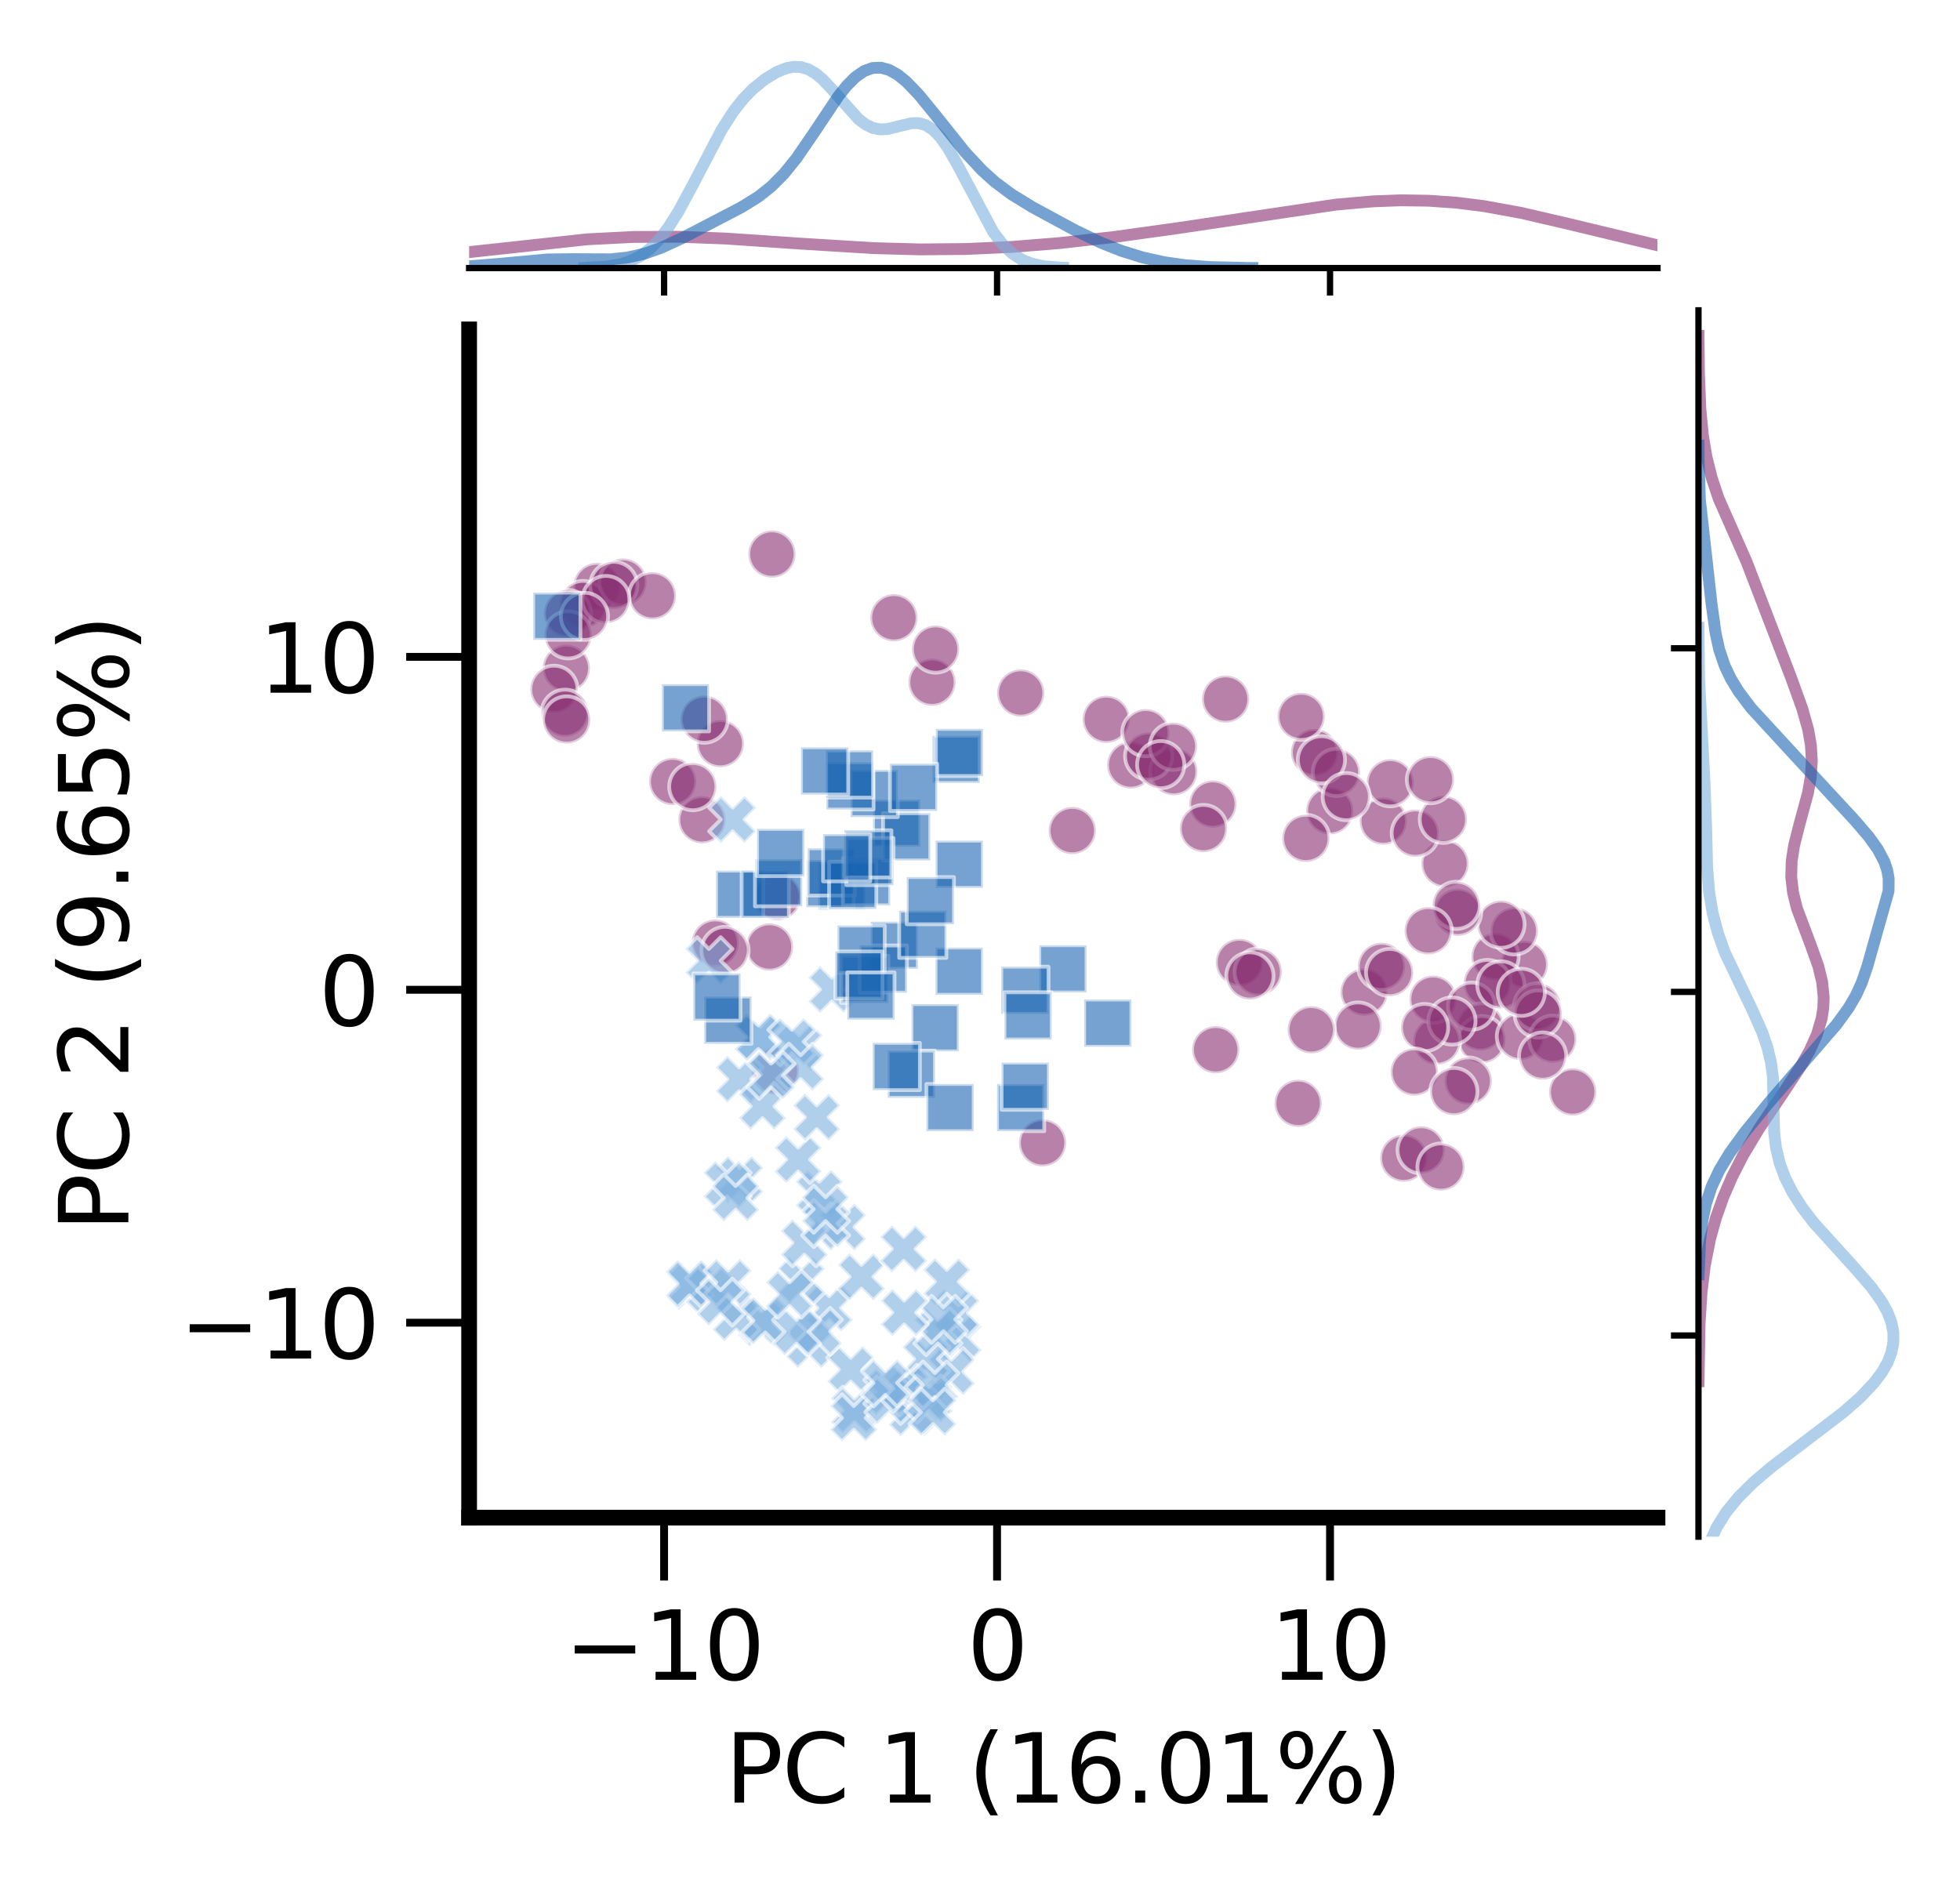 <?xml version="1.0" encoding="utf-8" standalone="no"?>
<!DOCTYPE svg PUBLIC "-//W3C//DTD SVG 1.1//EN"
  "http://www.w3.org/Graphics/SVG/1.1/DTD/svg11.dtd">
<svg xmlns:xlink="http://www.w3.org/1999/xlink" width="249.174pt" height="238.889pt" viewBox="0 0 249.174 238.889" xmlns="http://www.w3.org/2000/svg" version="1.1">
 <defs>
  <style type="text/css">*{stroke-linejoin: round; stroke-linecap: butt}</style>
 </defs>
 <g id="figure_1">
  <g id="patch_1">
   <path d="M 0 238.889 
L 249.174 238.889 
L 249.174 0 
L 0 0 
z
" style="fill: #ffffff"/>
  </g>
  <g id="axes_1">
   <g id="patch_2">
    <path d="M 59.639 192.961 
L 210.717 192.961 
L 210.717 41.884 
L 59.639 41.884 
z
" style="fill: #ffffff"/>
   </g>
   <g id="PathCollection_1">
    <defs>
     <path id="m4acdd5d699" d="M 0 3 
C 0.796 3 1.559 2.684 2.121 2.121 
C 2.684 1.559 3 0.796 3 0 
C 3 -0.796 2.684 -1.559 2.121 -2.121 
C 1.559 -2.684 0.796 -3 0 -3 
C -0.796 -3 -1.559 -2.684 -2.121 -2.121 
C -2.684 -1.559 -3 -0.796 -3 0 
C -3 0.796 -2.684 1.559 -2.121 2.121 
C -1.559 2.684 -0.796 3 0 3 
z
" style="stroke: #ffffff; stroke-opacity: 0.6; stroke-width: 0.48"/>
    </defs>
    <g clip-path="url(#p2f8d79df01)">
     <use xlink:href="#m4acdd5d699" x="91.573" y="94.551" style="fill: #882e72; fill-opacity: 0.6; stroke: #ffffff; stroke-opacity: 0.6; stroke-width: 0.48"/>
     <use xlink:href="#m4acdd5d699" x="193.778" y="122.62" style="fill: #882e72; fill-opacity: 0.6; stroke: #ffffff; stroke-opacity: 0.6; stroke-width: 0.48"/>
     <use xlink:href="#m4acdd5d699" x="190.067" y="121.63" style="fill: #882e72; fill-opacity: 0.6; stroke: #ffffff; stroke-opacity: 0.6; stroke-width: 0.48"/>
     <use xlink:href="#m4acdd5d699" x="189.081" y="125.048" style="fill: #882e72; fill-opacity: 0.6; stroke: #ffffff; stroke-opacity: 0.6; stroke-width: 0.48"/>
     <use xlink:href="#m4acdd5d699" x="154.188" y="102.236" style="fill: #882e72; fill-opacity: 0.6; stroke: #ffffff; stroke-opacity: 0.6; stroke-width: 0.48"/>
     <use xlink:href="#m4acdd5d699" x="89.246" y="104.228" style="fill: #882e72; fill-opacity: 0.6; stroke: #ffffff; stroke-opacity: 0.6; stroke-width: 0.48"/>
     <use xlink:href="#m4acdd5d699" x="188.191" y="130.583" style="fill: #882e72; fill-opacity: 0.6; stroke: #ffffff; stroke-opacity: 0.6; stroke-width: 0.48"/>
     <use xlink:href="#m4acdd5d699" x="192.509" y="118.36" style="fill: #882e72; fill-opacity: 0.6; stroke: #ffffff; stroke-opacity: 0.6; stroke-width: 0.48"/>
     <use xlink:href="#m4acdd5d699" x="167.118" y="95.669" style="fill: #882e72; fill-opacity: 0.6; stroke: #ffffff; stroke-opacity: 0.6; stroke-width: 0.48"/>
     <use xlink:href="#m4acdd5d699" x="118.484" y="86.742" style="fill: #882e72; fill-opacity: 0.6; stroke: #ffffff; stroke-opacity: 0.6; stroke-width: 0.48"/>
     <use xlink:href="#m4acdd5d699" x="169.056" y="103.092" style="fill: #882e72; fill-opacity: 0.6; stroke: #ffffff; stroke-opacity: 0.6; stroke-width: 0.48"/>
     <use xlink:href="#m4acdd5d699" x="129.761" y="88.112" style="fill: #882e72; fill-opacity: 0.6; stroke: #ffffff; stroke-opacity: 0.6; stroke-width: 0.48"/>
     <use xlink:href="#m4acdd5d699" x="175.854" y="104.393" style="fill: #882e72; fill-opacity: 0.6; stroke: #ffffff; stroke-opacity: 0.6; stroke-width: 0.48"/>
     <use xlink:href="#m4acdd5d699" x="113.642" y="78.547" style="fill: #882e72; fill-opacity: 0.6; stroke: #ffffff; stroke-opacity: 0.6; stroke-width: 0.48"/>
     <use xlink:href="#m4acdd5d699" x="188.394" y="132.178" style="fill: #882e72; fill-opacity: 0.6; stroke: #ffffff; stroke-opacity: 0.6; stroke-width: 0.48"/>
     <use xlink:href="#m4acdd5d699" x="190.817" y="117.511" style="fill: #882e72; fill-opacity: 0.6; stroke: #ffffff; stroke-opacity: 0.6; stroke-width: 0.48"/>
     <use xlink:href="#m4acdd5d699" x="178.46" y="147.257" style="fill: #882e72; fill-opacity: 0.6; stroke: #ffffff; stroke-opacity: 0.6; stroke-width: 0.48"/>
     <use xlink:href="#m4acdd5d699" x="182.653" y="132.366" style="fill: #882e72; fill-opacity: 0.6; stroke: #ffffff; stroke-opacity: 0.6; stroke-width: 0.48"/>
     <use xlink:href="#m4acdd5d699" x="182.185" y="127.048" style="fill: #882e72; fill-opacity: 0.6; stroke: #ffffff; stroke-opacity: 0.6; stroke-width: 0.48"/>
     <use xlink:href="#m4acdd5d699" x="186.653" y="137.441" style="fill: #882e72; fill-opacity: 0.6; stroke: #ffffff; stroke-opacity: 0.6; stroke-width: 0.48"/>
     <use xlink:href="#m4acdd5d699" x="173.423" y="126.139" style="fill: #882e72; fill-opacity: 0.6; stroke: #ffffff; stroke-opacity: 0.6; stroke-width: 0.48"/>
     <use xlink:href="#m4acdd5d699" x="118.94" y="82.53" style="fill: #882e72; fill-opacity: 0.6; stroke: #ffffff; stroke-opacity: 0.6; stroke-width: 0.48"/>
     <use xlink:href="#m4acdd5d699" x="165.414" y="91.086" style="fill: #882e72; fill-opacity: 0.6; stroke: #ffffff; stroke-opacity: 0.6; stroke-width: 0.48"/>
     <use xlink:href="#m4acdd5d699" x="98.133" y="70.446" style="fill: #882e72; fill-opacity: 0.6; stroke: #ffffff; stroke-opacity: 0.6; stroke-width: 0.48"/>
     <use xlink:href="#m4acdd5d699" x="143.745" y="97.263" style="fill: #882e72; fill-opacity: 0.6; stroke: #ffffff; stroke-opacity: 0.6; stroke-width: 0.48"/>
     <use xlink:href="#m4acdd5d699" x="132.54" y="145.304" style="fill: #882e72; fill-opacity: 0.6; stroke: #ffffff; stroke-opacity: 0.6; stroke-width: 0.48"/>
     <use xlink:href="#m4acdd5d699" x="98.824" y="114.023" style="fill: #882e72; fill-opacity: 0.6; stroke: #ffffff; stroke-opacity: 0.6; stroke-width: 0.48"/>
     <use xlink:href="#m4acdd5d699" x="187.075" y="127.927" style="fill: #882e72; fill-opacity: 0.6; stroke: #ffffff; stroke-opacity: 0.6; stroke-width: 0.48"/>
     <use xlink:href="#m4acdd5d699" x="183.704" y="109.811" style="fill: #882e72; fill-opacity: 0.6; stroke: #ffffff; stroke-opacity: 0.6; stroke-width: 0.48"/>
     <use xlink:href="#m4acdd5d699" x="149.218" y="98.11" style="fill: #882e72; fill-opacity: 0.6; stroke: #ffffff; stroke-opacity: 0.6; stroke-width: 0.48"/>
     <use xlink:href="#m4acdd5d699" x="179.925" y="105.931" style="fill: #882e72; fill-opacity: 0.6; stroke: #ffffff; stroke-opacity: 0.6; stroke-width: 0.48"/>
     <use xlink:href="#m4acdd5d699" x="136.316" y="105.603" style="fill: #882e72; fill-opacity: 0.6; stroke: #ffffff; stroke-opacity: 0.6; stroke-width: 0.48"/>
     <use xlink:href="#m4acdd5d699" x="155.812" y="88.887" style="fill: #882e72; fill-opacity: 0.6; stroke: #ffffff; stroke-opacity: 0.6; stroke-width: 0.48"/>
     <use xlink:href="#m4acdd5d699" x="199.933" y="138.835" style="fill: #882e72; fill-opacity: 0.6; stroke: #ffffff; stroke-opacity: 0.6; stroke-width: 0.48"/>
     <use xlink:href="#m4acdd5d699" x="152.991" y="105.341" style="fill: #882e72; fill-opacity: 0.6; stroke: #ffffff; stroke-opacity: 0.6; stroke-width: 0.48"/>
     <use xlink:href="#m4acdd5d699" x="146.028" y="96.132" style="fill: #882e72; fill-opacity: 0.6; stroke: #ffffff; stroke-opacity: 0.6; stroke-width: 0.48"/>
     <use xlink:href="#m4acdd5d699" x="75.894" y="74.564" style="fill: #882e72; fill-opacity: 0.6; stroke: #ffffff; stroke-opacity: 0.6; stroke-width: 0.48"/>
     <use xlink:href="#m4acdd5d699" x="72.001" y="84.958" style="fill: #882e72; fill-opacity: 0.6; stroke: #ffffff; stroke-opacity: 0.6; stroke-width: 0.48"/>
     <use xlink:href="#m4acdd5d699" x="185.309" y="115.994" style="fill: #882e72; fill-opacity: 0.6; stroke: #ffffff; stroke-opacity: 0.6; stroke-width: 0.48"/>
     <use xlink:href="#m4acdd5d699" x="185.134" y="115.105" style="fill: #882e72; fill-opacity: 0.6; stroke: #ffffff; stroke-opacity: 0.6; stroke-width: 0.48"/>
     <use xlink:href="#m4acdd5d699" x="140.638" y="91.46" style="fill: #882e72; fill-opacity: 0.6; stroke: #ffffff; stroke-opacity: 0.6; stroke-width: 0.48"/>
     <use xlink:href="#m4acdd5d699" x="184.584" y="129.815" style="fill: #882e72; fill-opacity: 0.6; stroke: #ffffff; stroke-opacity: 0.6; stroke-width: 0.48"/>
     <use xlink:href="#m4acdd5d699" x="180.67" y="146.209" style="fill: #882e72; fill-opacity: 0.6; stroke: #ffffff; stroke-opacity: 0.6; stroke-width: 0.48"/>
     <use xlink:href="#m4acdd5d699" x="190.804" y="125.222" style="fill: #882e72; fill-opacity: 0.6; stroke: #ffffff; stroke-opacity: 0.6; stroke-width: 0.48"/>
     <use xlink:href="#m4acdd5d699" x="70.423" y="87.64" style="fill: #882e72; fill-opacity: 0.6; stroke: #ffffff; stroke-opacity: 0.6; stroke-width: 0.48"/>
     <use xlink:href="#m4acdd5d699" x="166.012" y="106.591" style="fill: #882e72; fill-opacity: 0.6; stroke: #ffffff; stroke-opacity: 0.6; stroke-width: 0.48"/>
     <use xlink:href="#m4acdd5d699" x="176.745" y="99.527" style="fill: #882e72; fill-opacity: 0.6; stroke: #ffffff; stroke-opacity: 0.6; stroke-width: 0.48"/>
     <use xlink:href="#m4acdd5d699" x="145.663" y="93.157" style="fill: #882e72; fill-opacity: 0.6; stroke: #ffffff; stroke-opacity: 0.6; stroke-width: 0.48"/>
     <use xlink:href="#m4acdd5d699" x="74.13" y="76.859" style="fill: #882e72; fill-opacity: 0.6; stroke: #ffffff; stroke-opacity: 0.6; stroke-width: 0.48"/>
     <use xlink:href="#m4acdd5d699" x="183.491" y="104.178" style="fill: #882e72; fill-opacity: 0.6; stroke: #ffffff; stroke-opacity: 0.6; stroke-width: 0.48"/>
     <use xlink:href="#m4acdd5d699" x="149.166" y="94.889" style="fill: #882e72; fill-opacity: 0.6; stroke: #ffffff; stroke-opacity: 0.6; stroke-width: 0.48"/>
     <use xlink:href="#m4acdd5d699" x="172.647" y="130.456" style="fill: #882e72; fill-opacity: 0.6; stroke: #ffffff; stroke-opacity: 0.6; stroke-width: 0.48"/>
     <use xlink:href="#m4acdd5d699" x="71.827" y="90.682" style="fill: #882e72; fill-opacity: 0.6; stroke: #ffffff; stroke-opacity: 0.6; stroke-width: 0.48"/>
     <use xlink:href="#m4acdd5d699" x="157.563" y="122.365" style="fill: #882e72; fill-opacity: 0.6; stroke: #ffffff; stroke-opacity: 0.6; stroke-width: 0.48"/>
     <use xlink:href="#m4acdd5d699" x="181.849" y="99.137" style="fill: #882e72; fill-opacity: 0.6; stroke: #ffffff; stroke-opacity: 0.6; stroke-width: 0.48"/>
     <use xlink:href="#m4acdd5d699" x="181.11" y="130.648" style="fill: #882e72; fill-opacity: 0.6; stroke: #ffffff; stroke-opacity: 0.6; stroke-width: 0.48"/>
     <use xlink:href="#m4acdd5d699" x="169.893" y="98.209" style="fill: #882e72; fill-opacity: 0.6; stroke: #ffffff; stroke-opacity: 0.6; stroke-width: 0.48"/>
     <use xlink:href="#m4acdd5d699" x="167.994" y="96.605" style="fill: #882e72; fill-opacity: 0.6; stroke: #ffffff; stroke-opacity: 0.6; stroke-width: 0.48"/>
     <use xlink:href="#m4acdd5d699" x="147.558" y="97.221" style="fill: #882e72; fill-opacity: 0.6; stroke: #ffffff; stroke-opacity: 0.6; stroke-width: 0.48"/>
     <use xlink:href="#m4acdd5d699" x="72.04" y="91.539" style="fill: #882e72; fill-opacity: 0.6; stroke: #ffffff; stroke-opacity: 0.6; stroke-width: 0.48"/>
     <use xlink:href="#m4acdd5d699" x="159.955" y="123.58" style="fill: #882e72; fill-opacity: 0.6; stroke: #ffffff; stroke-opacity: 0.6; stroke-width: 0.48"/>
     <use xlink:href="#m4acdd5d699" x="171.148" y="101.289" style="fill: #882e72; fill-opacity: 0.6; stroke: #ffffff; stroke-opacity: 0.6; stroke-width: 0.48"/>
     <use xlink:href="#m4acdd5d699" x="181.568" y="118.347" style="fill: #882e72; fill-opacity: 0.6; stroke: #ffffff; stroke-opacity: 0.6; stroke-width: 0.48"/>
     <use xlink:href="#m4acdd5d699" x="85.514" y="99.367" style="fill: #882e72; fill-opacity: 0.6; stroke: #ffffff; stroke-opacity: 0.6; stroke-width: 0.48"/>
     <use xlink:href="#m4acdd5d699" x="193.289" y="131.772" style="fill: #882e72; fill-opacity: 0.6; stroke: #ffffff; stroke-opacity: 0.6; stroke-width: 0.48"/>
     <use xlink:href="#m4acdd5d699" x="179.796" y="136.302" style="fill: #882e72; fill-opacity: 0.6; stroke: #ffffff; stroke-opacity: 0.6; stroke-width: 0.48"/>
     <use xlink:href="#m4acdd5d699" x="97.823" y="120.406" style="fill: #882e72; fill-opacity: 0.6; stroke: #ffffff; stroke-opacity: 0.6; stroke-width: 0.48"/>
     <use xlink:href="#m4acdd5d699" x="183.195" y="148.38" style="fill: #882e72; fill-opacity: 0.6; stroke: #ffffff; stroke-opacity: 0.6; stroke-width: 0.48"/>
     <use xlink:href="#m4acdd5d699" x="98.586" y="136.158" style="fill: #882e72; fill-opacity: 0.6; stroke: #ffffff; stroke-opacity: 0.6; stroke-width: 0.48"/>
     <use xlink:href="#m4acdd5d699" x="166.696" y="130.932" style="fill: #882e72; fill-opacity: 0.6; stroke: #ffffff; stroke-opacity: 0.6; stroke-width: 0.48"/>
     <use xlink:href="#m4acdd5d699" x="90.922" y="119.907" style="fill: #882e72; fill-opacity: 0.6; stroke: #ffffff; stroke-opacity: 0.6; stroke-width: 0.48"/>
     <use xlink:href="#m4acdd5d699" x="184.821" y="138.784" style="fill: #882e72; fill-opacity: 0.6; stroke: #ffffff; stroke-opacity: 0.6; stroke-width: 0.48"/>
     <use xlink:href="#m4acdd5d699" x="158.901" y="124.085" style="fill: #882e72; fill-opacity: 0.6; stroke: #ffffff; stroke-opacity: 0.6; stroke-width: 0.48"/>
     <use xlink:href="#m4acdd5d699" x="154.551" y="133.466" style="fill: #882e72; fill-opacity: 0.6; stroke: #ffffff; stroke-opacity: 0.6; stroke-width: 0.48"/>
     <use xlink:href="#m4acdd5d699" x="165.033" y="140.284" style="fill: #882e72; fill-opacity: 0.6; stroke: #ffffff; stroke-opacity: 0.6; stroke-width: 0.48"/>
     <use xlink:href="#m4acdd5d699" x="89.529" y="91.442" style="fill: #882e72; fill-opacity: 0.6; stroke: #ffffff; stroke-opacity: 0.6; stroke-width: 0.48"/>
     <use xlink:href="#m4acdd5d699" x="195.44" y="128.008" style="fill: #882e72; fill-opacity: 0.6; stroke: #ffffff; stroke-opacity: 0.6; stroke-width: 0.48"/>
     <use xlink:href="#m4acdd5d699" x="175.632" y="122.873" style="fill: #882e72; fill-opacity: 0.6; stroke: #ffffff; stroke-opacity: 0.6; stroke-width: 0.48"/>
     <use xlink:href="#m4acdd5d699" x="79.207" y="74.005" style="fill: #882e72; fill-opacity: 0.6; stroke: #ffffff; stroke-opacity: 0.6; stroke-width: 0.48"/>
     <use xlink:href="#m4acdd5d699" x="197.405" y="132.128" style="fill: #882e72; fill-opacity: 0.6; stroke: #ffffff; stroke-opacity: 0.6; stroke-width: 0.48"/>
     <use xlink:href="#m4acdd5d699" x="176.662" y="123.654" style="fill: #882e72; fill-opacity: 0.6; stroke: #ffffff; stroke-opacity: 0.6; stroke-width: 0.48"/>
     <use xlink:href="#m4acdd5d699" x="195.552" y="128.93" style="fill: #882e72; fill-opacity: 0.6; stroke: #ffffff; stroke-opacity: 0.6; stroke-width: 0.48"/>
     <use xlink:href="#m4acdd5d699" x="78.03" y="74.432" style="fill: #882e72; fill-opacity: 0.6; stroke: #ffffff; stroke-opacity: 0.6; stroke-width: 0.48"/>
     <use xlink:href="#m4acdd5d699" x="193.403" y="126.167" style="fill: #882e72; fill-opacity: 0.6; stroke: #ffffff; stroke-opacity: 0.6; stroke-width: 0.48"/>
     <use xlink:href="#m4acdd5d699" x="72.151" y="77.995" style="fill: #882e72; fill-opacity: 0.6; stroke: #ffffff; stroke-opacity: 0.6; stroke-width: 0.48"/>
     <use xlink:href="#m4acdd5d699" x="82.942" y="75.752" style="fill: #882e72; fill-opacity: 0.6; stroke: #ffffff; stroke-opacity: 0.6; stroke-width: 0.48"/>
     <use xlink:href="#m4acdd5d699" x="72.219" y="80.719" style="fill: #882e72; fill-opacity: 0.6; stroke: #ffffff; stroke-opacity: 0.6; stroke-width: 0.48"/>
     <use xlink:href="#m4acdd5d699" x="88.075" y="100.017" style="fill: #882e72; fill-opacity: 0.6; stroke: #ffffff; stroke-opacity: 0.6; stroke-width: 0.48"/>
     <use xlink:href="#m4acdd5d699" x="77.037" y="76.227" style="fill: #882e72; fill-opacity: 0.6; stroke: #ffffff; stroke-opacity: 0.6; stroke-width: 0.48"/>
     <use xlink:href="#m4acdd5d699" x="74.304" y="78.369" style="fill: #882e72; fill-opacity: 0.6; stroke: #ffffff; stroke-opacity: 0.6; stroke-width: 0.48"/>
     <use xlink:href="#m4acdd5d699" x="92.177" y="120.841" style="fill: #882e72; fill-opacity: 0.6; stroke: #ffffff; stroke-opacity: 0.6; stroke-width: 0.48"/>
     <use xlink:href="#m4acdd5d699" x="196.116" y="134.273" style="fill: #882e72; fill-opacity: 0.6; stroke: #ffffff; stroke-opacity: 0.6; stroke-width: 0.48"/>
    </g>
   </g>
   <g id="PathCollection_2">
    <defs>
     <path id="m253d7f00d8" d="M -1.5 3 
L 0 1.5 
L 1.5 3 
L 3 1.5 
L 1.5 0 
L 3 -1.5 
L 1.5 -3 
L 0 -1.5 
L -1.5 -3 
L -3 -1.5 
L -1.5 0 
L -3 1.5 
z
" style="stroke: #ffffff; stroke-opacity: 0.6; stroke-width: 0.48"/>
    </defs>
    <g clip-path="url(#p2f8d79df01)">
     <use xlink:href="#m253d7f00d8" x="105.416" y="166.308" style="fill: #7bafde; fill-opacity: 0.6; stroke: #ffffff; stroke-opacity: 0.6; stroke-width: 0.48"/>
     <use xlink:href="#m253d7f00d8" x="101.86" y="162.818" style="fill: #7bafde; fill-opacity: 0.6; stroke: #ffffff; stroke-opacity: 0.6; stroke-width: 0.48"/>
     <use xlink:href="#m253d7f00d8" x="121.803" y="170.159" style="fill: #7bafde; fill-opacity: 0.6; stroke: #ffffff; stroke-opacity: 0.6; stroke-width: 0.48"/>
     <use xlink:href="#m253d7f00d8" x="117.504" y="177.829" style="fill: #7bafde; fill-opacity: 0.6; stroke: #ffffff; stroke-opacity: 0.6; stroke-width: 0.48"/>
     <use xlink:href="#m253d7f00d8" x="94.054" y="149.995" style="fill: #7bafde; fill-opacity: 0.6; stroke: #ffffff; stroke-opacity: 0.6; stroke-width: 0.48"/>
     <use xlink:href="#m253d7f00d8" x="90.122" y="122.156" style="fill: #7bafde; fill-opacity: 0.6; stroke: #ffffff; stroke-opacity: 0.6; stroke-width: 0.48"/>
     <use xlink:href="#m253d7f00d8" x="109.514" y="162.334" style="fill: #7bafde; fill-opacity: 0.6; stroke: #ffffff; stroke-opacity: 0.6; stroke-width: 0.48"/>
     <use xlink:href="#m253d7f00d8" x="93.143" y="104.192" style="fill: #7bafde; fill-opacity: 0.6; stroke: #ffffff; stroke-opacity: 0.6; stroke-width: 0.48"/>
     <use xlink:href="#m253d7f00d8" x="114.89" y="158.791" style="fill: #7bafde; fill-opacity: 0.6; stroke: #ffffff; stroke-opacity: 0.6; stroke-width: 0.48"/>
     <use xlink:href="#m253d7f00d8" x="104.156" y="151.759" style="fill: #7bafde; fill-opacity: 0.6; stroke: #ffffff; stroke-opacity: 0.6; stroke-width: 0.48"/>
     <use xlink:href="#m253d7f00d8" x="105.759" y="125.814" style="fill: #7bafde; fill-opacity: 0.6; stroke: #ffffff; stroke-opacity: 0.6; stroke-width: 0.48"/>
     <use xlink:href="#m253d7f00d8" x="102.253" y="158.014" style="fill: #7bafde; fill-opacity: 0.6; stroke: #ffffff; stroke-opacity: 0.6; stroke-width: 0.48"/>
     <use xlink:href="#m253d7f00d8" x="102.922" y="170.954" style="fill: #7bafde; fill-opacity: 0.6; stroke: #ffffff; stroke-opacity: 0.6; stroke-width: 0.48"/>
     <use xlink:href="#m253d7f00d8" x="108.156" y="174.135" style="fill: #7bafde; fill-opacity: 0.6; stroke: #ffffff; stroke-opacity: 0.6; stroke-width: 0.48"/>
     <use xlink:href="#m253d7f00d8" x="121.521" y="166.912" style="fill: #7bafde; fill-opacity: 0.6; stroke: #ffffff; stroke-opacity: 0.6; stroke-width: 0.48"/>
     <use xlink:href="#m253d7f00d8" x="101.465" y="147.432" style="fill: #7bafde; fill-opacity: 0.6; stroke: #ffffff; stroke-opacity: 0.6; stroke-width: 0.48"/>
     <use xlink:href="#m253d7f00d8" x="101.575" y="133.148" style="fill: #7bafde; fill-opacity: 0.6; stroke: #ffffff; stroke-opacity: 0.6; stroke-width: 0.48"/>
     <use xlink:href="#m253d7f00d8" x="93.973" y="137.223" style="fill: #7bafde; fill-opacity: 0.6; stroke: #ffffff; stroke-opacity: 0.6; stroke-width: 0.48"/>
     <use xlink:href="#m253d7f00d8" x="96.651" y="132.02" style="fill: #7bafde; fill-opacity: 0.6; stroke: #ffffff; stroke-opacity: 0.6; stroke-width: 0.48"/>
     <use xlink:href="#m253d7f00d8" x="120.362" y="162.962" style="fill: #7bafde; fill-opacity: 0.6; stroke: #ffffff; stroke-opacity: 0.6; stroke-width: 0.48"/>
     <use xlink:href="#m253d7f00d8" x="98.264" y="136.611" style="fill: #7bafde; fill-opacity: 0.6; stroke: #ffffff; stroke-opacity: 0.6; stroke-width: 0.48"/>
     <use xlink:href="#m253d7f00d8" x="96.4" y="131.874" style="fill: #7bafde; fill-opacity: 0.6; stroke: #ffffff; stroke-opacity: 0.6; stroke-width: 0.48"/>
     <use xlink:href="#m253d7f00d8" x="115.998" y="179.625" style="fill: #7bafde; fill-opacity: 0.6; stroke: #ffffff; stroke-opacity: 0.6; stroke-width: 0.48"/>
     <use xlink:href="#m253d7f00d8" x="100.667" y="132.436" style="fill: #7bafde; fill-opacity: 0.6; stroke: #ffffff; stroke-opacity: 0.6; stroke-width: 0.48"/>
     <use xlink:href="#m253d7f00d8" x="107.119" y="156.007" style="fill: #7bafde; fill-opacity: 0.6; stroke: #ffffff; stroke-opacity: 0.6; stroke-width: 0.48"/>
     <use xlink:href="#m253d7f00d8" x="104.958" y="155.567" style="fill: #7bafde; fill-opacity: 0.6; stroke: #ffffff; stroke-opacity: 0.6; stroke-width: 0.48"/>
     <use xlink:href="#m253d7f00d8" x="108.634" y="179.305" style="fill: #7bafde; fill-opacity: 0.6; stroke: #ffffff; stroke-opacity: 0.6; stroke-width: 0.48"/>
     <use xlink:href="#m253d7f00d8" x="104.956" y="153.742" style="fill: #7bafde; fill-opacity: 0.6; stroke: #ffffff; stroke-opacity: 0.6; stroke-width: 0.48"/>
     <use xlink:href="#m253d7f00d8" x="120.94" y="174.395" style="fill: #7bafde; fill-opacity: 0.6; stroke: #ffffff; stroke-opacity: 0.6; stroke-width: 0.48"/>
     <use xlink:href="#m253d7f00d8" x="103.836" y="142.049" style="fill: #7bafde; fill-opacity: 0.6; stroke: #ffffff; stroke-opacity: 0.6; stroke-width: 0.48"/>
     <use xlink:href="#m253d7f00d8" x="96.931" y="140.659" style="fill: #7bafde; fill-opacity: 0.6; stroke: #ffffff; stroke-opacity: 0.6; stroke-width: 0.48"/>
     <use xlink:href="#m253d7f00d8" x="101.79" y="135.684" style="fill: #7bafde; fill-opacity: 0.6; stroke: #ffffff; stroke-opacity: 0.6; stroke-width: 0.48"/>
     <use xlink:href="#m253d7f00d8" x="96.803" y="168.203" style="fill: #7bafde; fill-opacity: 0.6; stroke: #ffffff; stroke-opacity: 0.6; stroke-width: 0.48"/>
     <use xlink:href="#m253d7f00d8" x="87.786" y="163.571" style="fill: #7bafde; fill-opacity: 0.6; stroke: #ffffff; stroke-opacity: 0.6; stroke-width: 0.48"/>
     <use xlink:href="#m253d7f00d8" x="104.037" y="169.289" style="fill: #7bafde; fill-opacity: 0.6; stroke: #ffffff; stroke-opacity: 0.6; stroke-width: 0.48"/>
     <use xlink:href="#m253d7f00d8" x="93.577" y="167.543" style="fill: #7bafde; fill-opacity: 0.6; stroke: #ffffff; stroke-opacity: 0.6; stroke-width: 0.48"/>
     <use xlink:href="#m253d7f00d8" x="90.222" y="164.03" style="fill: #7bafde; fill-opacity: 0.6; stroke: #ffffff; stroke-opacity: 0.6; stroke-width: 0.48"/>
     <use xlink:href="#m253d7f00d8" x="97.29" y="167.911" style="fill: #7bafde; fill-opacity: 0.6; stroke: #ffffff; stroke-opacity: 0.6; stroke-width: 0.48"/>
     <use xlink:href="#m253d7f00d8" x="87.647" y="163.197" style="fill: #7bafde; fill-opacity: 0.6; stroke: #ffffff; stroke-opacity: 0.6; stroke-width: 0.48"/>
     <use xlink:href="#m253d7f00d8" x="92.566" y="163.053" style="fill: #7bafde; fill-opacity: 0.6; stroke: #ffffff; stroke-opacity: 0.6; stroke-width: 0.48"/>
     <use xlink:href="#m253d7f00d8" x="108.549" y="180.278" style="fill: #7bafde; fill-opacity: 0.6; stroke: #ffffff; stroke-opacity: 0.6; stroke-width: 0.48"/>
     <use xlink:href="#m253d7f00d8" x="101.271" y="169.331" style="fill: #7bafde; fill-opacity: 0.6; stroke: #ffffff; stroke-opacity: 0.6; stroke-width: 0.48"/>
     <use xlink:href="#m253d7f00d8" x="112.868" y="176.961" style="fill: #7bafde; fill-opacity: 0.6; stroke: #ffffff; stroke-opacity: 0.6; stroke-width: 0.48"/>
     <use xlink:href="#m253d7f00d8" x="98.016" y="136.738" style="fill: #7bafde; fill-opacity: 0.6; stroke: #ffffff; stroke-opacity: 0.6; stroke-width: 0.48"/>
     <use xlink:href="#m253d7f00d8" x="117.721" y="172.8" style="fill: #7bafde; fill-opacity: 0.6; stroke: #ffffff; stroke-opacity: 0.6; stroke-width: 0.48"/>
     <use xlink:href="#m253d7f00d8" x="113.004" y="178.053" style="fill: #7bafde; fill-opacity: 0.6; stroke: #ffffff; stroke-opacity: 0.6; stroke-width: 0.48"/>
     <use xlink:href="#m253d7f00d8" x="115.064" y="176.529" style="fill: #7bafde; fill-opacity: 0.6; stroke: #ffffff; stroke-opacity: 0.6; stroke-width: 0.48"/>
     <use xlink:href="#m253d7f00d8" x="118.098" y="177.882" style="fill: #7bafde; fill-opacity: 0.6; stroke: #ffffff; stroke-opacity: 0.6; stroke-width: 0.48"/>
     <use xlink:href="#m253d7f00d8" x="92.435" y="150.623" style="fill: #7bafde; fill-opacity: 0.6; stroke: #ffffff; stroke-opacity: 0.6; stroke-width: 0.48"/>
     <use xlink:href="#m253d7f00d8" x="119.232" y="169.31" style="fill: #7bafde; fill-opacity: 0.6; stroke: #ffffff; stroke-opacity: 0.6; stroke-width: 0.48"/>
     <use xlink:href="#m253d7f00d8" x="93.519" y="152.307" style="fill: #7bafde; fill-opacity: 0.6; stroke: #ffffff; stroke-opacity: 0.6; stroke-width: 0.48"/>
     <use xlink:href="#m253d7f00d8" x="91.604" y="165.557" style="fill: #7bafde; fill-opacity: 0.6; stroke: #ffffff; stroke-opacity: 0.6; stroke-width: 0.48"/>
     <use xlink:href="#m253d7f00d8" x="119.939" y="167.749" style="fill: #7bafde; fill-opacity: 0.6; stroke: #ffffff; stroke-opacity: 0.6; stroke-width: 0.48"/>
     <use xlink:href="#m253d7f00d8" x="112.548" y="175.837" style="fill: #7bafde; fill-opacity: 0.6; stroke: #ffffff; stroke-opacity: 0.6; stroke-width: 0.48"/>
     <use xlink:href="#m253d7f00d8" x="100.382" y="164.547" style="fill: #7bafde; fill-opacity: 0.6; stroke: #ffffff; stroke-opacity: 0.6; stroke-width: 0.48"/>
     <use xlink:href="#m253d7f00d8" x="118.844" y="176.1" style="fill: #7bafde; fill-opacity: 0.6; stroke: #ffffff; stroke-opacity: 0.6; stroke-width: 0.48"/>
     <use xlink:href="#m253d7f00d8" x="114.949" y="166.882" style="fill: #7bafde; fill-opacity: 0.6; stroke: #ffffff; stroke-opacity: 0.6; stroke-width: 0.48"/>
     <use xlink:href="#m253d7f00d8" x="118.604" y="179.56" style="fill: #7bafde; fill-opacity: 0.6; stroke: #ffffff; stroke-opacity: 0.6; stroke-width: 0.48"/>
    </g>
   </g>
   <g id="PathCollection_3">
    <defs>
     <path id="ma71c5774fe" d="M -3 3 
L 3 3 
L 3 -3 
L -3 -3 
z
" style="stroke: #ffffff; stroke-opacity: 0.6; stroke-width: 0.48"/>
    </defs>
    <g clip-path="url(#p2f8d79df01)">
     <use xlink:href="#ma71c5774fe" x="94.032" y="113.702" style="fill: #1965b0; fill-opacity: 0.6; stroke: #ffffff; stroke-opacity: 0.6; stroke-width: 0.48"/>
     <use xlink:href="#ma71c5774fe" x="129.753" y="140.823" style="fill: #1965b0; fill-opacity: 0.6; stroke: #ffffff; stroke-opacity: 0.6; stroke-width: 0.48"/>
     <use xlink:href="#ma71c5774fe" x="113.685" y="120.185" style="fill: #1965b0; fill-opacity: 0.6; stroke: #ffffff; stroke-opacity: 0.6; stroke-width: 0.48"/>
     <use xlink:href="#ma71c5774fe" x="121.555" y="96.543" style="fill: #1965b0; fill-opacity: 0.6; stroke: #ffffff; stroke-opacity: 0.6; stroke-width: 0.48"/>
     <use xlink:href="#ma71c5774fe" x="118.88" y="130.676" style="fill: #1965b0; fill-opacity: 0.6; stroke: #ffffff; stroke-opacity: 0.6; stroke-width: 0.48"/>
     <use xlink:href="#ma71c5774fe" x="107.021" y="112.661" style="fill: #1965b0; fill-opacity: 0.6; stroke: #ffffff; stroke-opacity: 0.6; stroke-width: 0.48"/>
     <use xlink:href="#ma71c5774fe" x="140.829" y="130.091" style="fill: #1965b0; fill-opacity: 0.6; stroke: #ffffff; stroke-opacity: 0.6; stroke-width: 0.48"/>
     <use xlink:href="#ma71c5774fe" x="121.949" y="109.889" style="fill: #1965b0; fill-opacity: 0.6; stroke: #ffffff; stroke-opacity: 0.6; stroke-width: 0.48"/>
     <use xlink:href="#ma71c5774fe" x="97.286" y="113.7" style="fill: #1965b0; fill-opacity: 0.6; stroke: #ffffff; stroke-opacity: 0.6; stroke-width: 0.48"/>
     <use xlink:href="#ma71c5774fe" x="105.51" y="112.344" style="fill: #1965b0; fill-opacity: 0.6; stroke: #ffffff; stroke-opacity: 0.6; stroke-width: 0.48"/>
     <use xlink:href="#ma71c5774fe" x="105.689" y="110.861" style="fill: #1965b0; fill-opacity: 0.6; stroke: #ffffff; stroke-opacity: 0.6; stroke-width: 0.48"/>
     <use xlink:href="#ma71c5774fe" x="113.993" y="104.661" style="fill: #1965b0; fill-opacity: 0.6; stroke: #ffffff; stroke-opacity: 0.6; stroke-width: 0.48"/>
     <use xlink:href="#ma71c5774fe" x="110.162" y="112.103" style="fill: #1965b0; fill-opacity: 0.6; stroke: #ffffff; stroke-opacity: 0.6; stroke-width: 0.48"/>
     <use xlink:href="#ma71c5774fe" x="121.973" y="95.67" style="fill: #1965b0; fill-opacity: 0.6; stroke: #ffffff; stroke-opacity: 0.6; stroke-width: 0.48"/>
     <use xlink:href="#ma71c5774fe" x="92.534" y="129.71" style="fill: #1965b0; fill-opacity: 0.6; stroke: #ffffff; stroke-opacity: 0.6; stroke-width: 0.48"/>
     <use xlink:href="#ma71c5774fe" x="109.931" y="124.522" style="fill: #1965b0; fill-opacity: 0.6; stroke: #ffffff; stroke-opacity: 0.6; stroke-width: 0.48"/>
     <use xlink:href="#ma71c5774fe" x="115.861" y="136.58" style="fill: #1965b0; fill-opacity: 0.6; stroke: #ffffff; stroke-opacity: 0.6; stroke-width: 0.48"/>
     <use xlink:href="#ma71c5774fe" x="91.143" y="126.77" style="fill: #1965b0; fill-opacity: 0.6; stroke: #ffffff; stroke-opacity: 0.6; stroke-width: 0.48"/>
     <use xlink:href="#ma71c5774fe" x="130.337" y="138.107" style="fill: #1965b0; fill-opacity: 0.6; stroke: #ffffff; stroke-opacity: 0.6; stroke-width: 0.48"/>
     <use xlink:href="#ma71c5774fe" x="98.982" y="112.232" style="fill: #1965b0; fill-opacity: 0.6; stroke: #ffffff; stroke-opacity: 0.6; stroke-width: 0.48"/>
     <use xlink:href="#ma71c5774fe" x="135.127" y="123.187" style="fill: #1965b0; fill-opacity: 0.6; stroke: #ffffff; stroke-opacity: 0.6; stroke-width: 0.48"/>
     <use xlink:href="#ma71c5774fe" x="115.264" y="106.4" style="fill: #1965b0; fill-opacity: 0.6; stroke: #ffffff; stroke-opacity: 0.6; stroke-width: 0.48"/>
     <use xlink:href="#ma71c5774fe" x="111.142" y="100.892" style="fill: #1965b0; fill-opacity: 0.6; stroke: #ffffff; stroke-opacity: 0.6; stroke-width: 0.48"/>
     <use xlink:href="#ma71c5774fe" x="112.296" y="123.212" style="fill: #1965b0; fill-opacity: 0.6; stroke: #ffffff; stroke-opacity: 0.6; stroke-width: 0.48"/>
     <use xlink:href="#ma71c5774fe" x="121.94" y="123.482" style="fill: #1965b0; fill-opacity: 0.6; stroke: #ffffff; stroke-opacity: 0.6; stroke-width: 0.48"/>
     <use xlink:href="#ma71c5774fe" x="87.147" y="89.991" style="fill: #1965b0; fill-opacity: 0.6; stroke: #ffffff; stroke-opacity: 0.6; stroke-width: 0.48"/>
     <use xlink:href="#ma71c5774fe" x="117.314" y="118.792" style="fill: #1965b0; fill-opacity: 0.6; stroke: #ffffff; stroke-opacity: 0.6; stroke-width: 0.48"/>
     <use xlink:href="#ma71c5774fe" x="108.404" y="112.567" style="fill: #1965b0; fill-opacity: 0.6; stroke: #ffffff; stroke-opacity: 0.6; stroke-width: 0.48"/>
     <use xlink:href="#ma71c5774fe" x="110.593" y="109.546" style="fill: #1965b0; fill-opacity: 0.6; stroke: #ffffff; stroke-opacity: 0.6; stroke-width: 0.48"/>
     <use xlink:href="#ma71c5774fe" x="108.055" y="99.927" style="fill: #1965b0; fill-opacity: 0.6; stroke: #ffffff; stroke-opacity: 0.6; stroke-width: 0.48"/>
     <use xlink:href="#ma71c5774fe" x="130.296" y="125.909" style="fill: #1965b0; fill-opacity: 0.6; stroke: #ffffff; stroke-opacity: 0.6; stroke-width: 0.48"/>
     <use xlink:href="#ma71c5774fe" x="118.276" y="114.516" style="fill: #1965b0; fill-opacity: 0.6; stroke: #ffffff; stroke-opacity: 0.6; stroke-width: 0.48"/>
     <use xlink:href="#ma71c5774fe" x="110.323" y="108.565" style="fill: #1965b0; fill-opacity: 0.6; stroke: #ffffff; stroke-opacity: 0.6; stroke-width: 0.48"/>
     <use xlink:href="#ma71c5774fe" x="107.995" y="98.408" style="fill: #1965b0; fill-opacity: 0.6; stroke: #ffffff; stroke-opacity: 0.6; stroke-width: 0.48"/>
     <use xlink:href="#ma71c5774fe" x="99.247" y="108.395" style="fill: #1965b0; fill-opacity: 0.6; stroke: #ffffff; stroke-opacity: 0.6; stroke-width: 0.48"/>
     <use xlink:href="#ma71c5774fe" x="130.696" y="129.165" style="fill: #1965b0; fill-opacity: 0.6; stroke: #ffffff; stroke-opacity: 0.6; stroke-width: 0.48"/>
     <use xlink:href="#ma71c5774fe" x="113.947" y="135.602" style="fill: #1965b0; fill-opacity: 0.6; stroke: #ffffff; stroke-opacity: 0.6; stroke-width: 0.48"/>
     <use xlink:href="#ma71c5774fe" x="109.471" y="120.681" style="fill: #1965b0; fill-opacity: 0.6; stroke: #ffffff; stroke-opacity: 0.6; stroke-width: 0.48"/>
     <use xlink:href="#ma71c5774fe" x="109.184" y="123.973" style="fill: #1965b0; fill-opacity: 0.6; stroke: #ffffff; stroke-opacity: 0.6; stroke-width: 0.48"/>
     <use xlink:href="#ma71c5774fe" x="116.14" y="100.103" style="fill: #1965b0; fill-opacity: 0.6; stroke: #ffffff; stroke-opacity: 0.6; stroke-width: 0.48"/>
     <use xlink:href="#ma71c5774fe" x="107.634" y="109.06" style="fill: #1965b0; fill-opacity: 0.6; stroke: #ffffff; stroke-opacity: 0.6; stroke-width: 0.48"/>
     <use xlink:href="#ma71c5774fe" x="104.832" y="98.022" style="fill: #1965b0; fill-opacity: 0.6; stroke: #ffffff; stroke-opacity: 0.6; stroke-width: 0.48"/>
     <use xlink:href="#ma71c5774fe" x="120.779" y="140.825" style="fill: #1965b0; fill-opacity: 0.6; stroke: #ffffff; stroke-opacity: 0.6; stroke-width: 0.48"/>
     <use xlink:href="#ma71c5774fe" x="110.719" y="126.644" style="fill: #1965b0; fill-opacity: 0.6; stroke: #ffffff; stroke-opacity: 0.6; stroke-width: 0.48"/>
     <use xlink:href="#ma71c5774fe" x="70.79" y="78.35" style="fill: #1965b0; fill-opacity: 0.6; stroke: #ffffff; stroke-opacity: 0.6; stroke-width: 0.48"/>
    </g>
   </g>
   <g id="matplotlib.axis_1">
    <g id="xtick_1">
     <g id="line2d_1">
      <defs>
       <path id="me1c4b60678" d="M 0 0 
L 0 8 
" style="stroke: #000000"/>
      </defs>
      <g>
       <use xlink:href="#me1c4b60678" x="84.426" y="192.961" style="stroke: #000000"/>
      </g>
     </g>
     <g id="text_1">
      <!-- −10 -->
      <g transform="translate(71.764 213.579) scale(0.12 -0.12)">
       <defs>
        <path id="DejaVuSans-2212" d="M 678 2272 
L 4684 2272 
L 4684 1741 
L 678 1741 
L 678 2272 
z
" transform="scale(0.016)"/>
        <path id="DejaVuSans-31" d="M 794 531 
L 1825 531 
L 1825 4091 
L 703 3866 
L 703 4441 
L 1819 4666 
L 2450 4666 
L 2450 531 
L 3481 531 
L 3481 0 
L 794 0 
L 794 531 
z
" transform="scale(0.016)"/>
        <path id="DejaVuSans-30" d="M 2034 4250 
Q 1547 4250 1301 3770 
Q 1056 3291 1056 2328 
Q 1056 1369 1301 889 
Q 1547 409 2034 409 
Q 2525 409 2770 889 
Q 3016 1369 3016 2328 
Q 3016 3291 2770 3770 
Q 2525 4250 2034 4250 
z
M 2034 4750 
Q 2819 4750 3233 4129 
Q 3647 3509 3647 2328 
Q 3647 1150 3233 529 
Q 2819 -91 2034 -91 
Q 1250 -91 836 529 
Q 422 1150 422 2328 
Q 422 3509 836 4129 
Q 1250 4750 2034 4750 
z
" transform="scale(0.016)"/>
       </defs>
       <use xlink:href="#DejaVuSans-2212"/>
       <use xlink:href="#DejaVuSans-31" x="83.789"/>
       <use xlink:href="#DejaVuSans-30" x="147.412"/>
      </g>
     </g>
    </g>
    <g id="xtick_2">
     <g id="line2d_2">
      <g>
       <use xlink:href="#me1c4b60678" x="126.756" y="192.961" style="stroke: #000000"/>
      </g>
     </g>
     <g id="text_2">
      <!-- 0 -->
      <g transform="translate(122.939 213.579) scale(0.12 -0.12)">
       <use xlink:href="#DejaVuSans-30"/>
      </g>
     </g>
    </g>
    <g id="xtick_3">
     <g id="line2d_3">
      <g>
       <use xlink:href="#me1c4b60678" x="169.086" y="192.961" style="stroke: #000000"/>
      </g>
     </g>
     <g id="text_3">
      <!-- 10 -->
      <g transform="translate(161.451 213.579) scale(0.12 -0.12)">
       <use xlink:href="#DejaVuSans-31"/>
       <use xlink:href="#DejaVuSans-30" x="63.623"/>
      </g>
     </g>
    </g>
    <g id="text_4">
     <!-- PC 1 (16.01%) -->
     <g transform="translate(92.18 229.193) scale(0.12 -0.12)">
      <defs>
       <path id="DejaVuSans-50" d="M 1259 4147 
L 1259 2394 
L 2053 2394 
Q 2494 2394 2734 2622 
Q 2975 2850 2975 3272 
Q 2975 3691 2734 3919 
Q 2494 4147 2053 4147 
L 1259 4147 
z
M 628 4666 
L 2053 4666 
Q 2838 4666 3239 4311 
Q 3641 3956 3641 3272 
Q 3641 2581 3239 2228 
Q 2838 1875 2053 1875 
L 1259 1875 
L 1259 0 
L 628 0 
L 628 4666 
z
" transform="scale(0.016)"/>
       <path id="DejaVuSans-43" d="M 4122 4306 
L 4122 3641 
Q 3803 3938 3442 4084 
Q 3081 4231 2675 4231 
Q 1875 4231 1450 3742 
Q 1025 3253 1025 2328 
Q 1025 1406 1450 917 
Q 1875 428 2675 428 
Q 3081 428 3442 575 
Q 3803 722 4122 1019 
L 4122 359 
Q 3791 134 3420 21 
Q 3050 -91 2638 -91 
Q 1578 -91 968 557 
Q 359 1206 359 2328 
Q 359 3453 968 4101 
Q 1578 4750 2638 4750 
Q 3056 4750 3426 4639 
Q 3797 4528 4122 4306 
z
" transform="scale(0.016)"/>
       <path id="DejaVuSans-20" transform="scale(0.016)"/>
       <path id="DejaVuSans-28" d="M 1984 4856 
Q 1566 4138 1362 3434 
Q 1159 2731 1159 2009 
Q 1159 1288 1364 580 
Q 1569 -128 1984 -844 
L 1484 -844 
Q 1016 -109 783 600 
Q 550 1309 550 2009 
Q 550 2706 781 3412 
Q 1013 4119 1484 4856 
L 1984 4856 
z
" transform="scale(0.016)"/>
       <path id="DejaVuSans-36" d="M 2113 2584 
Q 1688 2584 1439 2293 
Q 1191 2003 1191 1497 
Q 1191 994 1439 701 
Q 1688 409 2113 409 
Q 2538 409 2786 701 
Q 3034 994 3034 1497 
Q 3034 2003 2786 2293 
Q 2538 2584 2113 2584 
z
M 3366 4563 
L 3366 3988 
Q 3128 4100 2886 4159 
Q 2644 4219 2406 4219 
Q 1781 4219 1451 3797 
Q 1122 3375 1075 2522 
Q 1259 2794 1537 2939 
Q 1816 3084 2150 3084 
Q 2853 3084 3261 2657 
Q 3669 2231 3669 1497 
Q 3669 778 3244 343 
Q 2819 -91 2113 -91 
Q 1303 -91 875 529 
Q 447 1150 447 2328 
Q 447 3434 972 4092 
Q 1497 4750 2381 4750 
Q 2619 4750 2861 4703 
Q 3103 4656 3366 4563 
z
" transform="scale(0.016)"/>
       <path id="DejaVuSans-2e" d="M 684 794 
L 1344 794 
L 1344 0 
L 684 0 
L 684 794 
z
" transform="scale(0.016)"/>
       <path id="DejaVuSans-25" d="M 4653 2053 
Q 4381 2053 4226 1822 
Q 4072 1591 4072 1178 
Q 4072 772 4226 539 
Q 4381 306 4653 306 
Q 4919 306 5073 539 
Q 5228 772 5228 1178 
Q 5228 1588 5073 1820 
Q 4919 2053 4653 2053 
z
M 4653 2450 
Q 5147 2450 5437 2106 
Q 5728 1763 5728 1178 
Q 5728 594 5436 251 
Q 5144 -91 4653 -91 
Q 4153 -91 3862 251 
Q 3572 594 3572 1178 
Q 3572 1766 3864 2108 
Q 4156 2450 4653 2450 
z
M 1428 4353 
Q 1159 4353 1004 4120 
Q 850 3888 850 3481 
Q 850 3069 1003 2837 
Q 1156 2606 1428 2606 
Q 1700 2606 1854 2837 
Q 2009 3069 2009 3481 
Q 2009 3884 1853 4118 
Q 1697 4353 1428 4353 
z
M 4250 4750 
L 4750 4750 
L 1831 -91 
L 1331 -91 
L 4250 4750 
z
M 1428 4750 
Q 1922 4750 2215 4408 
Q 2509 4066 2509 3481 
Q 2509 2891 2217 2550 
Q 1925 2209 1428 2209 
Q 931 2209 642 2551 
Q 353 2894 353 3481 
Q 353 4063 643 4406 
Q 934 4750 1428 4750 
z
" transform="scale(0.016)"/>
       <path id="DejaVuSans-29" d="M 513 4856 
L 1013 4856 
Q 1481 4119 1714 3412 
Q 1947 2706 1947 2009 
Q 1947 1309 1714 600 
Q 1481 -109 1013 -844 
L 513 -844 
Q 928 -128 1133 580 
Q 1338 1288 1338 2009 
Q 1338 2731 1133 3434 
Q 928 4138 513 4856 
z
" transform="scale(0.016)"/>
      </defs>
      <use xlink:href="#DejaVuSans-50"/>
      <use xlink:href="#DejaVuSans-43" x="60.303"/>
      <use xlink:href="#DejaVuSans-20" x="130.127"/>
      <use xlink:href="#DejaVuSans-31" x="161.914"/>
      <use xlink:href="#DejaVuSans-20" x="225.537"/>
      <use xlink:href="#DejaVuSans-28" x="257.324"/>
      <use xlink:href="#DejaVuSans-31" x="296.338"/>
      <use xlink:href="#DejaVuSans-36" x="359.961"/>
      <use xlink:href="#DejaVuSans-2e" x="423.584"/>
      <use xlink:href="#DejaVuSans-30" x="455.371"/>
      <use xlink:href="#DejaVuSans-31" x="518.994"/>
      <use xlink:href="#DejaVuSans-25" x="582.617"/>
      <use xlink:href="#DejaVuSans-29" x="677.637"/>
     </g>
    </g>
   </g>
   <g id="matplotlib.axis_2">
    <g id="ytick_1">
     <g id="line2d_4">
      <defs>
       <path id="mdd8677135e" d="M 0 0 
L -8 0 
" style="stroke: #000000"/>
      </defs>
      <g>
       <use xlink:href="#mdd8677135e" x="59.639" y="168.174" style="stroke: #000000"/>
      </g>
     </g>
     <g id="text_5">
      <!-- −10 -->
      <g transform="translate(22.814 172.733) scale(0.12 -0.12)">
       <use xlink:href="#DejaVuSans-2212"/>
       <use xlink:href="#DejaVuSans-31" x="83.789"/>
       <use xlink:href="#DejaVuSans-30" x="147.412"/>
      </g>
     </g>
    </g>
    <g id="ytick_2">
     <g id="line2d_5">
      <g>
       <use xlink:href="#mdd8677135e" x="59.639" y="125.845" style="stroke: #000000"/>
      </g>
     </g>
     <g id="text_6">
      <!-- 0 -->
      <g transform="translate(40.504 130.404) scale(0.12 -0.12)">
       <use xlink:href="#DejaVuSans-30"/>
      </g>
     </g>
    </g>
    <g id="ytick_3">
     <g id="line2d_6">
      <g>
       <use xlink:href="#mdd8677135e" x="59.639" y="83.515" style="stroke: #000000"/>
      </g>
     </g>
     <g id="text_7">
      <!-- 10 -->
      <g transform="translate(32.869 88.074) scale(0.12 -0.12)">
       <use xlink:href="#DejaVuSans-31"/>
       <use xlink:href="#DejaVuSans-30" x="63.623"/>
      </g>
     </g>
    </g>
    <g id="text_8">
     <!-- PC 2 (9.65%) -->
     <g transform="translate(16.318 156.604) rotate(-90) scale(0.12 -0.12)">
      <defs>
       <path id="DejaVuSans-32" d="M 1228 531 
L 3431 531 
L 3431 0 
L 469 0 
L 469 531 
Q 828 903 1448 1529 
Q 2069 2156 2228 2338 
Q 2531 2678 2651 2914 
Q 2772 3150 2772 3378 
Q 2772 3750 2511 3984 
Q 2250 4219 1831 4219 
Q 1534 4219 1204 4116 
Q 875 4013 500 3803 
L 500 4441 
Q 881 4594 1212 4672 
Q 1544 4750 1819 4750 
Q 2544 4750 2975 4387 
Q 3406 4025 3406 3419 
Q 3406 3131 3298 2873 
Q 3191 2616 2906 2266 
Q 2828 2175 2409 1742 
Q 1991 1309 1228 531 
z
" transform="scale(0.016)"/>
       <path id="DejaVuSans-39" d="M 703 97 
L 703 672 
Q 941 559 1184 500 
Q 1428 441 1663 441 
Q 2288 441 2617 861 
Q 2947 1281 2994 2138 
Q 2813 1869 2534 1725 
Q 2256 1581 1919 1581 
Q 1219 1581 811 2004 
Q 403 2428 403 3163 
Q 403 3881 828 4315 
Q 1253 4750 1959 4750 
Q 2769 4750 3195 4129 
Q 3622 3509 3622 2328 
Q 3622 1225 3098 567 
Q 2575 -91 1691 -91 
Q 1453 -91 1209 -44 
Q 966 3 703 97 
z
M 1959 2075 
Q 2384 2075 2632 2365 
Q 2881 2656 2881 3163 
Q 2881 3666 2632 3958 
Q 2384 4250 1959 4250 
Q 1534 4250 1286 3958 
Q 1038 3666 1038 3163 
Q 1038 2656 1286 2365 
Q 1534 2075 1959 2075 
z
" transform="scale(0.016)"/>
       <path id="DejaVuSans-35" d="M 691 4666 
L 3169 4666 
L 3169 4134 
L 1269 4134 
L 1269 2991 
Q 1406 3038 1543 3061 
Q 1681 3084 1819 3084 
Q 2600 3084 3056 2656 
Q 3513 2228 3513 1497 
Q 3513 744 3044 326 
Q 2575 -91 1722 -91 
Q 1428 -91 1123 -41 
Q 819 9 494 109 
L 494 744 
Q 775 591 1075 516 
Q 1375 441 1709 441 
Q 2250 441 2565 725 
Q 2881 1009 2881 1497 
Q 2881 1984 2565 2268 
Q 2250 2553 1709 2553 
Q 1456 2553 1204 2497 
Q 953 2441 691 2322 
L 691 4666 
z
" transform="scale(0.016)"/>
      </defs>
      <use xlink:href="#DejaVuSans-50"/>
      <use xlink:href="#DejaVuSans-43" x="60.303"/>
      <use xlink:href="#DejaVuSans-20" x="130.127"/>
      <use xlink:href="#DejaVuSans-32" x="161.914"/>
      <use xlink:href="#DejaVuSans-20" x="225.537"/>
      <use xlink:href="#DejaVuSans-28" x="257.324"/>
      <use xlink:href="#DejaVuSans-39" x="296.338"/>
      <use xlink:href="#DejaVuSans-2e" x="359.961"/>
      <use xlink:href="#DejaVuSans-36" x="391.748"/>
      <use xlink:href="#DejaVuSans-35" x="455.371"/>
      <use xlink:href="#DejaVuSans-25" x="518.994"/>
      <use xlink:href="#DejaVuSans-29" x="614.014"/>
     </g>
    </g>
   </g>
   <g id="patch_3">
    <path d="M 59.639 192.961 
L 59.639 41.884 
" style="fill: none; stroke: #000000; stroke-width: 2; stroke-linejoin: miter; stroke-linecap: square"/>
   </g>
   <g id="patch_4">
    <path d="M 59.639 192.961 
L 210.717 192.961 
" style="fill: none; stroke: #000000; stroke-width: 2; stroke-linejoin: miter; stroke-linecap: square"/>
   </g>
  </g>
  <g id="axes_2">
   <g id="patch_5">
    <path d="M 59.639 34.084 
L 210.717 34.084 
L 210.717 7.2 
L 59.639 7.2 
z
" style="fill: #ffffff"/>
   </g>
   <g id="matplotlib.axis_3">
    <g id="xtick_4">
     <g id="line2d_7">
      <defs>
       <path id="m43fd018f40" d="M 0 0 
L 0 3.5 
" style="stroke: #000000; stroke-width: 0.8"/>
      </defs>
      <g>
       <use xlink:href="#m43fd018f40" x="84.426" y="34.084" style="stroke: #000000; stroke-width: 0.8"/>
      </g>
     </g>
    </g>
    <g id="xtick_5">
     <g id="line2d_8">
      <g>
       <use xlink:href="#m43fd018f40" x="126.756" y="34.084" style="stroke: #000000; stroke-width: 0.8"/>
      </g>
     </g>
    </g>
    <g id="xtick_6">
     <g id="line2d_9">
      <g>
       <use xlink:href="#m43fd018f40" x="169.086" y="34.084" style="stroke: #000000; stroke-width: 0.8"/>
      </g>
     </g>
    </g>
   </g>
   <g id="matplotlib.axis_4">
    <g id="ytick_4"/>
    <g id="ytick_5"/>
   </g>
   <g id="line2d_10">
    <path d="M 18.194 34.069 
L 33.479 33.915 
L 41.709 33.623 
L 48.763 33.157 
L 55.817 32.472 
L 74.629 30.428 
L 80.507 30.128 
L 86.386 30.106 
L 92.264 30.33 
L 101.67 30.971 
L 111.076 31.55 
L 116.955 31.711 
L 122.833 31.659 
L 128.712 31.388 
L 134.59 30.917 
L 141.645 30.131 
L 149.875 28.986 
L 169.862 26.011 
L 174.565 25.601 
L 178.092 25.47 
L 181.619 25.521 
L 185.146 25.769 
L 188.673 26.211 
L 193.376 27.068 
L 199.255 28.433 
L 211.012 31.258 
L 215.715 32.15 
L 220.418 32.838 
L 225.12 33.329 
L 230.999 33.715 
L 238.053 33.946 
L 249.81 34.065 
L 250.174 34.066 
L 250.174 34.066 
" clip-path="url(#pcfc8351265)" style="fill: none; stroke: #882e72; stroke-opacity: 0.6; stroke-width: 1.5; stroke-linecap: square"/>
   </g>
   <g id="line2d_11">
    <path d="M 74.31 34.053 
L 77.061 33.903 
L 78.895 33.593 
L 80.118 33.201 
L 81.341 32.589 
L 82.563 31.691 
L 83.786 30.458 
L 85.009 28.865 
L 86.232 26.928 
L 88.066 23.53 
L 91.734 16.506 
L 93.262 14.127 
L 94.485 12.577 
L 95.708 11.318 
L 97.236 10.077 
L 98.764 9.151 
L 99.987 8.664 
L 100.904 8.492 
L 101.821 8.529 
L 102.738 8.803 
L 103.655 9.327 
L 104.572 10.086 
L 105.795 11.385 
L 109.158 15.159 
L 110.075 15.843 
L 110.992 16.276 
L 111.909 16.453 
L 112.826 16.407 
L 114.354 16.027 
L 115.883 15.661 
L 116.8 15.653 
L 117.717 15.916 
L 118.634 16.51 
L 119.551 17.46 
L 120.468 18.747 
L 121.691 20.886 
L 126.276 29.513 
L 127.498 31.103 
L 128.721 32.261 
L 129.944 33.04 
L 131.167 33.525 
L 132.695 33.851 
L 134.835 34.027 
L 135.14 34.038 
L 135.14 34.038 
" clip-path="url(#pcfc8351265)" style="fill: none; stroke: #7bafde; stroke-opacity: 0.6; stroke-width: 1.5; stroke-linecap: square"/>
   </g>
   <g id="line2d_12">
    <path d="M 52.394 34.071 
L 58.836 33.919 
L 63.131 33.58 
L 69.573 32.986 
L 72.794 32.95 
L 77.626 32.969 
L 79.773 32.745 
L 81.92 32.259 
L 84.068 31.502 
L 86.752 30.261 
L 94.268 26.346 
L 96.415 25.012 
L 98.026 23.737 
L 99.636 22.124 
L 101.247 20.135 
L 103.394 17.003 
L 106.615 12.183 
L 107.689 10.854 
L 108.762 9.79 
L 109.836 9.042 
L 110.91 8.644 
L 111.983 8.601 
L 113.057 8.899 
L 114.131 9.505 
L 115.204 10.371 
L 116.815 12.042 
L 118.962 14.679 
L 122.72 19.38 
L 124.868 21.679 
L 126.478 23.13 
L 128.625 24.731 
L 131.31 26.374 
L 136.678 29.278 
L 139.899 30.83 
L 142.583 31.9 
L 145.267 32.733 
L 147.952 33.331 
L 150.636 33.715 
L 153.857 33.956 
L 158.688 34.067 
L 159.225 34.071 
L 159.225 34.071 
" clip-path="url(#pcfc8351265)" style="fill: none; stroke: #1965b0; stroke-opacity: 0.6; stroke-width: 1.5; stroke-linecap: square"/>
   </g>
   <g id="patch_6">
    <path d="M 59.639 34.084 
L 210.717 34.084 
" style="fill: none; stroke: #000000; stroke-width: 0.8; stroke-linejoin: miter; stroke-linecap: square"/>
   </g>
  </g>
  <g id="axes_3">
   <g id="patch_7">
    <path d="M 215.926 195.385 
L 241.974 195.385 
L 241.974 39.46 
L 215.926 39.46 
z
" style="fill: #ffffff"/>
   </g>
   <g id="matplotlib.axis_5">
    <g id="xtick_7"/>
    <g id="xtick_8"/>
   </g>
   <g id="matplotlib.axis_6">
    <g id="ytick_6">
     <g id="line2d_13">
      <defs>
       <path id="m748c097dff" d="M 0 0 
L -3.5 0 
" style="stroke: #000000; stroke-width: 0.8"/>
      </defs>
      <g>
       <use xlink:href="#m748c097dff" x="215.926" y="169.803" style="stroke: #000000; stroke-width: 0.8"/>
      </g>
     </g>
    </g>
    <g id="ytick_7">
     <g id="line2d_14">
      <g>
       <use xlink:href="#m748c097dff" x="215.926" y="126.115" style="stroke: #000000; stroke-width: 0.8"/>
      </g>
     </g>
    </g>
    <g id="ytick_8">
     <g id="line2d_15">
      <g>
       <use xlink:href="#m748c097dff" x="215.926" y="82.427" style="stroke: #000000; stroke-width: 0.8"/>
      </g>
     </g>
    </g>
   </g>
   <g id="line2d_16">
    <path d="M 215.94 175.609 
L 216.071 168.262 
L 216.323 164.255 
L 216.731 160.916 
L 217.39 157.576 
L 218.13 154.905 
L 219.074 152.234 
L 220.23 149.562 
L 221.6 146.891 
L 223.599 143.551 
L 226.755 138.876 
L 228.953 135.537 
L 230.087 133.533 
L 230.984 131.53 
L 231.582 129.526 
L 231.792 128.19 
L 231.848 126.855 
L 231.651 124.851 
L 231.163 122.847 
L 230.206 120.176 
L 228.447 115.501 
L 227.951 113.497 
L 227.721 111.494 
L 227.775 109.49 
L 228.084 107.486 
L 228.762 104.815 
L 229.848 100.808 
L 230.202 98.804 
L 230.336 96.801 
L 230.225 94.797 
L 229.881 92.793 
L 229.133 90.122 
L 227.687 86.115 
L 222.041 71.422 
L 218.498 63.407 
L 217.604 60.736 
L 216.94 58.064 
L 216.493 55.393 
L 216.171 52.053 
L 215.987 47.378 
L 215.938 42.703 
L 215.938 42.703 
" clip-path="url(#p4a33a16876)" style="fill: none; stroke: #882e72; stroke-opacity: 0.6; stroke-width: 1.5; stroke-linecap: square"/>
   </g>
   <g id="line2d_17">
    <path d="M 215.978 206.236 
L 216.142 202.425 
L 216.424 199.884 
L 216.803 197.979 
L 217.392 196.073 
L 218.257 194.167 
L 219.453 192.262 
L 221.016 190.356 
L 222.942 188.45 
L 225.184 186.544 
L 229.362 183.368 
L 234.349 179.557 
L 236.515 177.651 
L 238.31 175.746 
L 239.257 174.475 
L 239.982 173.205 
L 240.468 171.934 
L 240.708 170.664 
L 240.699 169.393 
L 240.447 168.123 
L 239.965 166.852 
L 239.277 165.582 
L 237.923 163.676 
L 235.716 161.135 
L 230.542 155.418 
L 229.095 153.513 
L 227.878 151.607 
L 226.916 149.701 
L 226.219 147.796 
L 225.776 145.89 
L 225.552 143.984 
L 225.483 141.443 
L 225.395 136.997 
L 225.145 135.091 
L 224.693 133.186 
L 224.041 131.28 
L 222.923 128.739 
L 219.282 121.116 
L 218.376 118.575 
L 217.716 116.034 
L 217.291 113.494 
L 217.028 110.317 
L 216.906 105.236 
L 216.698 99.519 
L 216.003 86.179 
L 215.936 79.827 
L 215.936 79.827 
" clip-path="url(#p4a33a16876)" style="fill: none; stroke: #7bafde; stroke-opacity: 0.6; stroke-width: 1.5; stroke-linecap: square"/>
   </g>
   <g id="line2d_18">
    <path d="M 215.962 162.013 
L 216.132 157.777 
L 216.438 155.13 
L 216.888 153.012 
L 217.589 150.895 
L 218.581 148.777 
L 219.86 146.66 
L 221.779 144.012 
L 224.795 140.307 
L 229.374 135.012 
L 233.494 130.248 
L 235.027 128.13 
L 235.953 126.542 
L 236.679 124.954 
L 237.404 122.836 
L 240.091 113.307 
L 240.109 111.718 
L 239.925 110.659 
L 239.573 109.601 
L 238.743 108.012 
L 237.611 106.424 
L 235.803 104.306 
L 228.45 96.365 
L 222.606 90.012 
L 221.016 87.895 
L 220.049 86.306 
L 219.287 84.718 
L 218.564 82.601 
L 218.099 80.483 
L 217.59 76.777 
L 216.109 63.542 
L 215.962 58.777 
L 215.941 56.659 
L 215.941 56.659 
" clip-path="url(#p4a33a16876)" style="fill: none; stroke: #1965b0; stroke-opacity: 0.6; stroke-width: 1.5; stroke-linecap: square"/>
   </g>
   <g id="patch_8">
    <path d="M 215.926 195.385 
L 215.926 39.46 
" style="fill: none; stroke: #000000; stroke-width: 0.8; stroke-linejoin: miter; stroke-linecap: square"/>
   </g>
  </g>
 </g>
 <defs>
  <clipPath id="p2f8d79df01">
   <rect x="59.639" y="41.884" width="151.077" height="151.077"/>
  </clipPath>
  <clipPath id="pcfc8351265">
   <rect x="59.639" y="7.2" width="151.077" height="26.884"/>
  </clipPath>
  <clipPath id="p4a33a16876">
   <rect x="215.926" y="39.46" width="26.048" height="155.925"/>
  </clipPath>
 </defs>
</svg>
